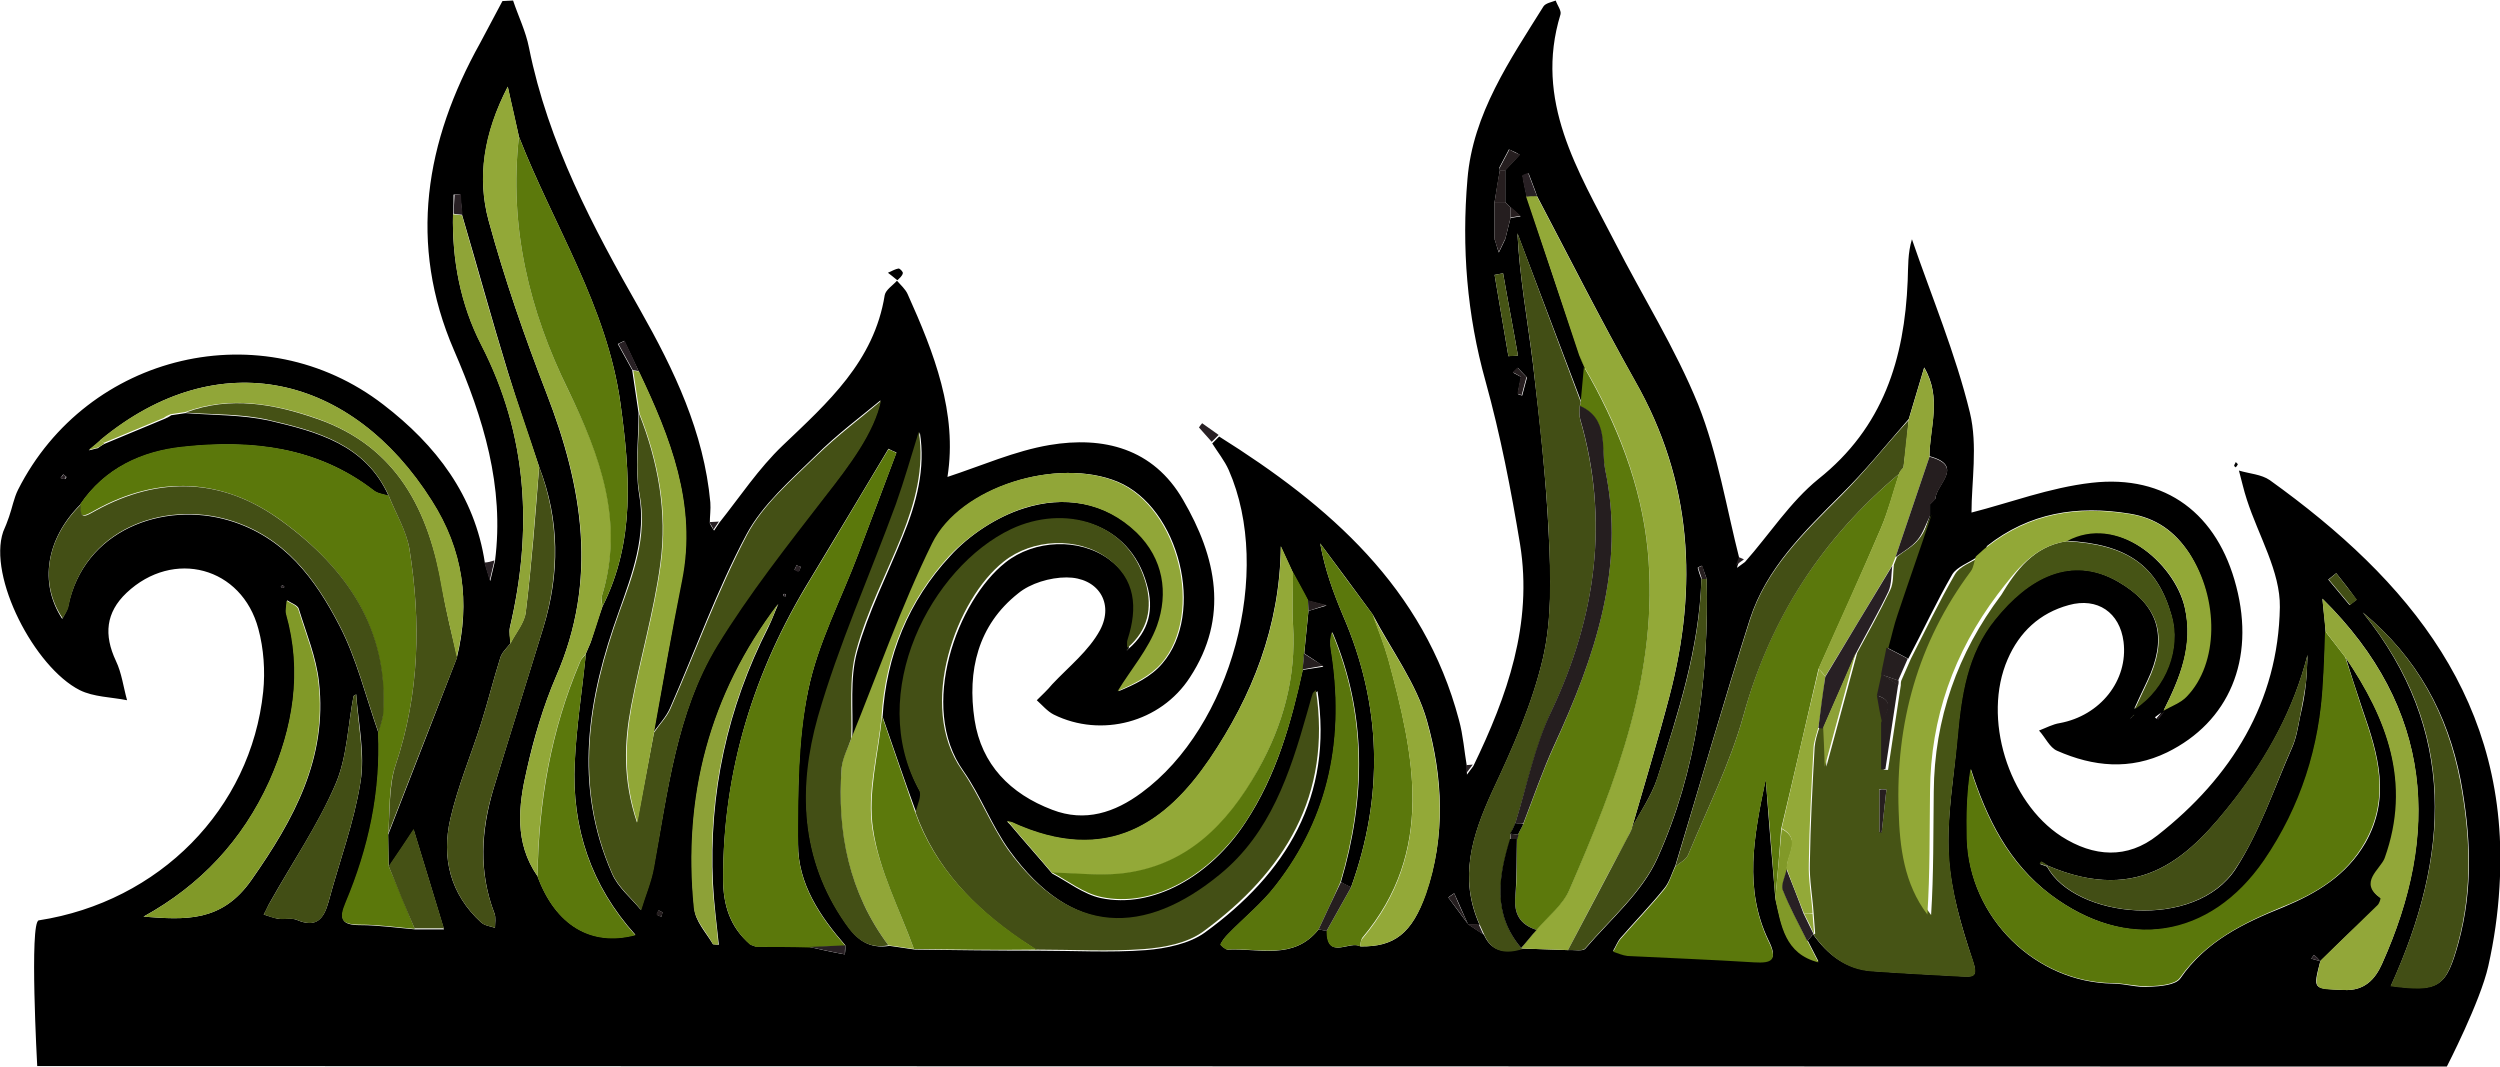 <?xml version="1.0" encoding="utf-8"?>
<!-- Generator: Adobe Illustrator 27.9.0, SVG Export Plug-In . SVG Version: 6.00 Build 0)  -->
<svg version="1.1" id="Layer_1" xmlns="http://www.w3.org/2000/svg" xmlns:xlink="http://www.w3.org/1999/xlink" x="0px" y="0px"
	 viewBox="0 0 470.2 200.6" style="enable-background:new 0 0 470.2 200.6;" xml:space="preserve">
<style type="text/css">
	.st0{fill:#282024;}
	.st1{fill:#465415;}
	.st2{fill:#434F15;}
	.st3{fill:#5A770B;}
	.st4{fill:#5B780C;}
	.st5{fill:#5B780B;}
	.st6{fill:#445015;}
	.st7{fill:#93A938;}
	.st8{fill:#5C790C;}
	.st9{fill:#424E15;}
	.st10{fill:#92A837;}
	.st11{fill:#91A638;}
	.st12{fill:#92A838;}
	.st13{fill:#59750C;}
	.st14{fill:#455115;}
	.st15{fill:#819928;}
	.st16{fill:#444F16;}
	.st17{fill:#92A739;}
	.st18{fill:#91A737;}
	.st19{fill:#8FA437;}
	.st20{fill:#8DA137;}
	.st21{fill:#251E1F;}
	.st22{fill:#261E1F;}
</style>
<path d="M7,200.5L7,200.5c0,0-1.5-27.2,0.3-27.4c22.6-3.5,39.9-20.9,42.2-43c0.4-3.9,0.1-8.1-0.9-11.8c-3.1-11.7-16-15.1-24.8-6.8
	c-3.9,3.7-4.3,7.9-2,12.8c1.1,2.3,1.4,4.9,2.1,7.4c-3-0.6-6.3-0.6-8.9-1.9C6.5,125.5-2.3,108.5,0.6,100c0.4-0.9,0.8-1.9,1.1-2.8
	c0.6-1.7,0.9-3.5,1.7-5.1c13-25.7,46-33.5,68.7-16c9.9,7.6,17.2,17.1,19.1,29.8c0.3,1.1,0.7,2.2,1,3.4c0.3-1.3,0.6-2.6,0.9-3.8
	c1.8-14-2.2-26.9-7.7-39.6C76.7,45.8,80,26.6,90.3,8.1c1.4-2.6,2.8-5.3,4.2-7.9c0.7,0,1.3-0.1,2-0.1c1,3,2.4,5.8,3,8.9
	c3.6,17.9,12,33.7,20.9,49.3c6.4,11.3,12,23,13.2,36.2c0.1,1.3-0.1,2.6-0.1,3.9c0.2,0.5,0.5,0.9,0.8,1.4c0.3-0.5,0.7-1,1-1.5
	c3.9-4.9,7.4-10.2,11.9-14.5c8.5-8.1,17.2-15.8,19.2-28.3c0.2-1,1.5-1.8,2.3-2.7c0.7,0.8,1.6,1.6,2,2.5c5,11.1,9.4,22.4,7.5,34.4
	c6.4-2.1,12.7-4.9,19.2-6c10.1-1.7,19.5,0.6,25.1,10.3c6.3,10.8,8.7,22.1,1.3,33.4c-5.5,8.5-16.7,11.4-25.6,7
	c-1.2-0.6-2.2-1.8-3.2-2.7c1-1,2-1.9,2.9-3c3.1-3.3,6.9-6.3,9-10.2c2.7-5.1-0.4-9.9-6.3-9.9c-3.1,0-6.8,1.1-9.1,3
	c-7.6,6-9.6,14.6-8.2,23.8c1.3,8.4,6.7,13.9,14.6,16.9c6.2,2.4,11.8,0.5,16.8-3.2c16.9-12.4,24.8-41.6,16.4-60.7
	c-0.8-1.8-2.1-3.4-3.1-5l1.3-1.3c20.7,13,38.5,28.4,45.1,53.3c0.8,2.9,1,5.9,1.5,8.8c0,0.5,0,1,0,1.5c0.4-0.5,0.8-1.1,1.2-1.6
	c6.4-13.2,11.2-26.8,8.8-41.7c-1.7-10.3-3.7-20.6-6.5-30.7c-3.5-12.5-4.5-25.2-3.4-38c1-12.3,8-22.4,14.3-32.5
	c0.4-0.6,1.5-0.8,2.3-1.1c0.3,0.9,1.1,1.9,0.9,2.6c-5,16.3,3.3,29.4,10.2,42.8c5.2,10.2,11.4,20,15.7,30.6
	c3.7,9.3,5.3,19.4,7.8,29.2c-0.2,0.5-0.4,1-0.5,1.5c0.5-0.4,1-0.7,1.5-1.1c4.6-5.2,8.5-11.3,13.8-15.6c12.2-9.7,16.2-22.6,16.8-37.3
	c0.1-2.6,0-5.2,0.8-7.8c3.7,10.8,8.2,21.5,10.9,32.6c1.5,6.2,0.3,13.1,0.3,18.8c7.1-1.8,14.7-4.7,22.6-5.6
	c14-1.6,23.7,5.9,27.2,19.5c3.6,13.8-1.4,25.5-13,31.2c-7,3.4-13.9,2.7-20.7-0.3c-1.4-0.6-2.2-2.5-3.4-3.8c1.3-0.5,2.6-1.2,3.9-1.4
	c7.6-1.4,12.9-8,12-15.3c-0.7-5.5-4.9-8.4-10.3-6.9c-5.5,1.5-9.3,5.1-11.5,10.2c-4.8,11,0.1,26.8,10.1,33.3
	c6.1,3.9,12.4,4.3,18.1-0.2c13.9-10.9,22.7-25.1,23-42.9c0.1-6.7-4-13.4-6.2-20.2c-0.6-1.8-1-3.7-1.5-5.5c2,0.6,4.2,0.7,5.8,1.8
	c26.2,18.8,45.4,41.7,43.2,76.6c-0.3,5-1,9.9-2.1,14.8c-1.5,6.7-7.8,18.9-7.8,18.9 M401,134.8l-0.4,0.4
	C400.7,135.1,400.9,135,401,134.8c0.2-0.1,0.3-0.3,0.4-0.4C401.3,134.5,401.1,134.7,401,134.8L401,134.8z M373,103.7L373,103.7
	c-0.4,0.4-0.7,0.6-1,0.9l-0.2,0.2c-1.6,1.1-3.7,1.8-4.6,3.2c-3,5.2-5.5,10.6-8.3,15.9c-1.3-0.7-2.6-1.4-4-2.1c0.6-2,1-4.1,1.7-6.1
	c2.1-6.3,4.3-12.5,6.4-18.8c0-0.7,0-1.4,0-2.1c0.3-0.3,0.7-0.7,1-1c0.1-2.7,5.6-6.2-1.1-8c0-5.4,2.4-10.9-1-16.7
	c-1.1,3.7-2,6.7-2.9,9.7c-4.2,4.8-8.2,9.8-12.8,14.3c-6.9,6.9-14,13.8-17.1,23.4c-4.9,15.4-9.3,30.8-14,46.3
	c-0.7,1.5-1.1,3.1-2.1,4.3c-2.6,3.2-5.5,6.2-8.2,9.3c-0.6,0.7-0.9,1.6-1.4,2.4c0.9,0.3,1.8,0.7,2.7,0.8c7.9,0.4,15.9,0.7,23.8,1.2
	c3.4,0.2,4.5-0.4,2.7-4c-4.6-9.6-2.8-19.4-0.5-30.3c0.6,8.3,1.2,15.3,1.8,22.4c1.2,5,1.8,10.3,8.1,11.9c-0.7-1.3-1.3-2.6-2-3.9
	l1-1.2c2.7,3.8,6.1,6.5,11,6.9c5.6,0.4,11.2,0.7,16.9,1c2.2,0.1,3.2,0.2,2.1-3c-2.1-6.4-4.1-13-4.5-19.6c-0.4-7.4,1-14.8,1.6-22.2
	c0.7-8,1.8-15.9,7.1-22.4c6.2-7.7,14.3-12.2,23.2-7c7.1,4.1,9.2,9.6,6.1,17.2c-0.8,1.9-1.7,3.6-3.1,6.7c6.1-4,8.7-11.5,7-17.5
	c-2.6-9.4-8.3-13.5-19.8-14.1c9.4-5.3,20.3,4.1,22.3,12.5c1.7,7.2-0.9,13.3-4,19.5c-0.5,0.4-1.1,0.8-1.6,1.2l0.3,0.3
	c0.4-0.5,0.8-1.1,1.2-1.6c1.5-0.9,3.3-1.5,4.4-2.7c5.9-6.2,6-18.3,0.5-26.9c-2.7-4.1-6.2-6.6-11.2-7.4c-9.8-1.6-18.8-0.2-26.8,6.1
	C373.6,103.2,373.3,103.5,373,103.7L373,103.7z M17.9,83.7c-0.4,0.3-0.8,0.7-1.2,1c0.6-0.1,1.1-0.3,1.7-0.4c0.4-0.3,0.8-0.6,1.2-0.8
	c3.8-1.6,7.5-3.1,11.3-4.7c0.5-0.2,0.9-0.4,1.3-0.7c0.9-0.1,1.8-0.3,2.7-0.4c5.2,0.4,10.6,0.3,15.7,1.4c9,2.1,18.2,4.5,22.5,14.2
	c-0.9-0.3-2-0.4-2.8-1c-10.7-8.3-23.1-9.6-35.9-8.2c-7.7,0.8-14.7,4-19.3,10.8c-6.4,6.4-7.8,14.8-3.4,21.5c0.4-0.8,0.9-1.5,1.1-2.3
	c2.9-14.4,17.9-19.9,30.3-16.2c10.4,3.1,16.2,11,20.7,19.7c3.3,6.3,5,13.5,7.4,20.3c0.5,11.1-1.8,21.7-6.1,31.9
	c-1.3,3-0.9,4.2,2.6,4.2c3.4,0,6.9,0.5,10.4,0.8h5.4c-1.9-6.3-3.8-12.5-5.7-18.7c-1.3,2-3,4.5-4.7,7c0-2-0.1-4.1-0.1-6.1
	c4.3-11.1,8.6-22.1,12.9-33.2c2.6-10.5,1.2-20.3-4.7-29.6C66.2,70.4,41.1,64.4,19,82.7C18.6,83,18.3,83.4,17.9,83.7L17.9,83.7z
	 M286.1,70.9c-0.2,1.1-0.5,2.1-0.6,3.2c0,0.1,0.5,0.2,0.8,0.3c0.3-1.2,0.6-2.3,0.9-3.4c-0.6-0.6-1.1-1.2-1.7-1.8
	c-0.3,0.3-0.6,0.6-0.9,0.9L286.1,70.9L286.1,70.9z M282.1,32c-0.3,2-0.7,4-1,6c0,2.3,0,4.7,0,7c0.3,0.8,0.5,1.7,0.8,2.5
	c0.4-0.8,0.8-1.7,1.2-2.5c0.3-1.3,0.7-2.7,1-4c0.6-0.1,1.3-0.2,1.9-0.3c-0.6-0.5-1.3-1.1-1.9-1.7c-0.3-0.3-0.7-0.7-1-1v-6
	c0.9-1,1.8-1.9,2.7-2.9c-0.6-0.4-1.3-0.7-2-1c-0.6,1.1-1.2,2.3-1.8,3.4C282,31.6,282.1,31.8,282.1,32L282.1,32z M276.1,173.8l3,2
	c1.5,3.4,4.2,3.4,7.2,2.6c2.9,0.1,5.7,0.2,8.6,0.3c1.1-0.1,2.8,0.3,3.3-0.3c4.7-5.5,10.6-10.5,13.5-16.9c7.5-16.6,9.7-34.5,9.3-52.6
	c-0.3-0.8-0.6-1.7-0.9-2.5c-0.3,0.1-0.8,0.3-0.8,0.4c0.2,0.7,0.4,1.4,0.7,2.1c-0.4,13-4.4,25.3-8.3,37.5c-1.1,3.3-3.2,6.3-4.8,9.4
	c2.4-8.3,4.9-16.5,7.1-24.9c5.4-20.6,4.3-40.4-6.5-59.3c-6.4-11.4-12.3-23.1-18.4-34.7c-0.5-1.5-1.1-2.9-1.6-4.3
	c-0.4,0.2-1.1,0.4-1.1,0.5c0.2,1.3,0.5,2.6,0.8,4c3.3,10,6.6,19.9,10,29.9c0.3,0.7,0.6,1.4,0.9,2.1l0,0c-0.2,2.2-0.4,4.4-0.6,6.7
	l-12.1-31.9c0.4,8.2,1.9,16.3,2.9,24.4c1.3,10.8,2.5,21.7,3,32.5c0.4,7.7,0.6,15.6-1.1,23c-2,8.6-5.7,16.9-9.5,25
	c-3.8,8.3-6.4,16.3-2.4,25.2C277.4,173.8,276.7,173.8,276.1,173.8c-0.9-1.9-1.7-3.9-2.6-5.8c-0.4,0.3-0.8,0.5-1.1,0.8L276.1,173.8
	L276.1,173.8z M134.1,177.6c0.4,0,0.7,0.1,1.1,0.1c-0.4-3.8-0.9-7.6-1.1-11.5c-0.8-17,2.7-33.1,10.4-48.2c0.7-1.4,1.2-2.9,1.9-4.4
	c-12.9,17-17.9,36.2-15.8,57.2C130.7,173.2,132.8,175.4,134.1,177.6z M85.2,40.2c-0.2,8.6,1.4,17,5.3,24.6
	c8.8,17.1,9.7,34.9,5.4,53.2c-0.2,0.9,0.1,2,0.1,3c-0.7,0.9-1.6,1.7-1.9,2.7c-1.3,4.1-2.3,8.2-3.6,12.3c-1.9,6-4.4,11.9-5.8,18
	c-1.7,7.4,0,14.2,5.8,19.5c0.7,0.6,1.7,0.7,2.6,1c0-0.9,0.2-1.9-0.1-2.7c-3-7.8-2.5-15.6-0.2-23.4c3.1-10.2,6.3-20.3,9.4-30.4
	c3.1-10.1,3.1-20.2-0.8-30.2c-2-6-4.1-11.9-5.9-17.9c-3-9.8-5.7-19.7-8.6-29.5c-0.1-1.3-0.2-2.6-0.4-3.9c-0.4,0-0.8,0.1-1.2,0.1
	C85.3,37.8,85.3,39,85.2,40.2L85.2,40.2z M245.3,122.9c0.3-2.7,0.5-5.3,0.8-8c1.1-0.3,2.3-0.7,3.4-1c-1.2-0.3-2.3-0.6-3.5-0.9
	c-0.9-1.7-1.9-3.5-2.8-5.2c-0.8-1.7-1.5-3.3-2.3-5c-0.2,15.1-5.4,28.1-13.4,40c-7.9,11.6-19,20.3-37.2,11.9
	c-0.3-0.1-0.6-0.1-0.9-0.2c0.2,0.2,0.4,0.4,0.6,0.6c2.6,3.1,5.3,6.1,7.9,9.2c3,1.6,5.9,3.9,9.1,4.6c9.8,2.1,20.7-4.1,27.3-14.3
	c5.8-8.8,8.5-18.6,10.7-28.6c1.3-0.2,2.6-0.4,3.9-0.6C247.7,124.4,246.5,123.7,245.3,122.9L245.3,122.9z M110.2,122.9
	c0.3-0.7,0.6-1.4,0.9-2.1c0.7-2.2,1.4-4.5,2.2-6.7c6.2-12.3,5.2-25.1,3.4-38.2c-2.5-18.2-12.6-33.5-19.1-50.2
	c-0.6-2.8-1.3-5.6-2.1-9.4c-4.5,8.8-5.8,17.1-3.6,25.2c3,11,6.8,21.9,10.9,32.5c6.8,17.6,9.7,35.1,1.8,53.2
	c-2.4,5.6-4.2,11.6-5.5,17.5c-1.6,6.8-2.4,13.8,2,20.1c3.4,9.2,10.1,13.2,18.4,11c-8.3-9.2-12-20.1-11.4-32.4
	C108.4,136.7,109.5,129.8,110.2,122.9L110.2,122.9L110.2,122.9z M120.1,69.8c-0.9-1.9-1.8-3.8-2.7-5.7c-0.4,0.2-0.8,0.4-1.2,0.6
	l2.7,4.9c0.4,2.7,0.8,5.4,1.2,8.1c0,5.1-0.7,10.3,0.1,15.2c1.4,8-1.3,15-3.8,22.1c-5.9,16.3-8.6,32.7-1.3,49.3
	c1.1,2.6,3.6,4.6,5.4,6.8c0.8-2.6,1.9-5.2,2.4-7.9c2.7-14.3,4.3-29.1,11.9-41.8c6-9.9,13.2-19,20.3-28.1c4.7-6,9.2-12,10.5-18
	c-3.5,2.9-8.2,6.4-12.2,10.4c-4.7,4.6-10,9.2-13,14.8c-5.6,10.5-9.6,21.8-14.4,32.7c-0.7,1.6-2,3-3.1,4.5c1.8-9.6,3.4-19.2,5.3-28.8
	C131,94.8,126,82.2,120.1,69.8L120.1,69.8z M436.4,180.8c-1.4,5.4-1.4,5.1,4.4,5.4c3.9,0.2,5.9-2,7.2-4.9
	c10.9-24.3,9.9-47.9-11.2-68.7c0.2,2.3,0.5,4.3,0.6,6.2c-0.1,3.2-0.2,6.3-0.4,9.5c-0.6,12.2-4.2,23.6-11.1,33.6
	c-10.1,14.8-25.9,17.1-40.2,6.4c-7.9-6-12-14.3-15-23.6c-0.7,4.4-0.8,8.7-0.7,13.1c0.4,14.8,12.8,27,27.4,27.2
	c2.3,0,4.6,0.8,6.9,0.6c2-0.1,4.9-0.3,5.8-1.6c4.8-7,11.9-10.4,19.4-13.4c6.2-2.6,11.8-5.9,15.4-12.1c4.8-8.5,2.4-16.6-0.5-24.9
	c-1.1-3.3-2.2-6.6-3.2-9.9c7.8,11.5,12.5,23.6,7.5,37.8c-0.8,2.2-5,4.6-0.8,7.5c0.1,0.1-0.2,1-0.5,1.3
	C443.7,173.7,440,177.2,436.4,180.8c-0.4-0.5-0.8-0.9-1.2-1.2l-0.5,0.7C435.3,180.5,435.9,180.6,436.4,180.8L436.4,180.8z
	 M385.1,162.8c-0.4-0.2-0.8-0.5-1.1-0.7c0,0-0.2,0.2-0.3,0.4c0.4,0.2,0.9,0.3,1.3,0.5c5.2,9.7,27.9,12.1,35.5,0.4
	c4.5-7,7.2-15.1,10.6-22.8c0.8-1.8,1.1-3.8,1.5-5.8c0.5-2.1,0.9-4.2,1.1-6.3c0.2-1.8,0.2-3.5,0.3-5.3c-2.6,10.2-7.5,19.1-13.7,27.1
	C412.1,160.8,402.8,170.4,385.1,162.8L385.1,162.8z M248,174.8l1.6,0.3c0,5.6,4.3,1.7,6.3,2.9c6.3,0.1,9.7-2.4,12.3-10
	c3.7-10.7,3.2-21.8,0.2-32.4c-2-7.1-6.7-13.3-10.2-20c-3.3-4.5-6.6-9-9.9-13.4c0.9,5,2.5,9.3,4.3,13.6c7.3,16.8,7.7,33.9,1.5,51.1
	c-0.6-0.3-1.3-0.6-1.9-1c4.7-15.9,4.9-31.6-1.6-47c-0.4,1.2-0.4,2.3-0.2,3.4c2.6,16.2-0.2,31.1-10.4,44.2c-2.6,3.4-6,6.1-9,9.2
	c-0.6,0.6-1.1,1.2-1.4,1.9c-0.1,0.1,0.9,1,1.3,1C236.7,178.3,243.3,180.7,248,174.8L248,174.8z M166,134.8
	c0.7-11.5,4.9-21.8,12.7-30.2c3.6-4,8.8-7.4,13.9-9c7.5-2.4,15.3-1.3,21.4,4.6c5.1,4.9,6.1,11.3,3.8,17.5c-1.6,4.4-4.9,8.2-7.4,12.3
	c2.9-1.2,6.1-2.7,8.2-5.2c8.2-9.5,3.2-29.4-8.4-34.2c-11.2-4.6-29.4,0.8-34.7,11.6c-5.8,11.9-10.2,24.5-15.2,36.7
	c0.2-5.5-0.5-11.2,0.9-16.3c2.1-7.5,5.7-14.5,8.6-21.7c2.6-6.3,4.3-12.8,3.2-19.6c-1.4,4.6-2.6,9.2-4.3,13.6
	c-4.9,13.4-10.9,26.4-14.7,40.1c-3.8,13.2-3.4,26.6,5.1,38.7c2.1,3.1,4.4,4.8,8.2,4.2c1.6,0.2,3.2,0.5,4.8,0.7
	c7.7,0.1,15.4,0.2,23,0.2c6.8,0,13.7,0.4,20.4-0.1c3.8-0.3,8.2-1.2,11.1-3.3c15.3-11.1,24.2-25.6,21.2-45.4
	c-0.2,0.2-0.6,0.4-0.6,0.6c-0.4,1.3-0.7,2.6-1.1,3.8c-3.2,11.3-6.9,22.5-16.3,30.2c-14.3,11.7-28.1,11.7-39.9-4.6
	c-3.4-4.7-5.4-10.3-8.7-15c-8.6-12.1-1.1-32.1,7.9-39.2c5.4-4.3,13.9-4.7,19.5-0.6c5.3,3.9,5.7,9.3,3.8,15.2c-0.1,0.5-0.1,1-0.1,1.5
	c-0.1,0.2-0.3,0.3-0.4,0.5c0.1-0.1,0.3-0.3,0.4-0.4c3.8-3.3,4.8-7.4,3.4-12.1c-3.3-11.9-15.6-14.8-25.3-10.2
	c-15,7-27.5,30.8-17.3,49.2c0.5,0.9-0.4,2.7-0.7,4.1C170.1,146.8,168.1,140.8,166,134.8L166,134.8z M142.1,178
	c3.4,0.1,6.8,0.1,10.1,0.1c2.2,0.5,4.4,1,6.7,1.4c0.1-0.6,0.1-1.2,0.1-1.7c-4.8-5.5-8.9-11.6-8.9-19c-0.1-9.7-0.1-19.6,1.9-29
	c1.8-8.8,6.2-17.1,9.4-25.6c2.4-6.3,4.8-12.7,7.2-19.1c-0.5-0.2-1-0.4-1.5-0.7c-4.9,8.2-9.8,16.4-14.7,24.5
	c-10.6,17.3-16.4,36-16.4,56.4c0,4.9,1.3,9.1,5.1,12.3C141.4,177.8,141.8,177.9,142.1,178L142.1,178z M27,172.4
	c7.8,0.6,14.7,1.1,20.3-6.9c8-11.4,14.3-22.9,12.7-37.2c-0.5-4.7-2.4-9.2-3.8-13.8c-0.2-0.7-1.5-1.1-2.2-1.6c0,0.8-0.3,1.7-0.1,2.5
	c3.1,10.9,1.3,21.4-3.2,31.5C45.6,158.1,37.7,166.5,27,172.4L27,172.4z M444.4,115.2c17.9,22.3,16.3,45.9,5.3,70.2
	c9.1,1.2,10.4,0.2,12.7-8.1c2.8-10.2,2.3-20.4,0.4-30.6C460.4,134.4,454.7,123.7,444.4,115.2L444.4,115.2z M67,130.6l-0.5,0.3
	c-1.1,5.6-1.2,11.5-3.4,16.6c-3.3,7.7-8.1,14.7-12.2,22c-0.5,0.8-0.8,1.7-1.3,2.5c0.9,0.3,1.8,0.6,2.7,0.8c1.2,0.1,2.5-0.2,3.5,0.2
	c3.7,1.6,5.1-0.2,6-3.4c2-7.5,4.8-14.9,6-22.5C68.7,141.8,67.4,136.1,67,130.6L67,130.6z M283.7,67c0.6-0.1,1.2-0.1,1.8-0.1
	c-0.9-5.2-1.9-10.3-2.8-15.5c-0.5,0.1-1,0.2-1.6,0.3C282,56.8,282.8,61.9,283.7,67L283.7,67z M439.4,107.8l-1.5,1.2
	c1.3,1.6,2.7,3.2,4,4.8l1.3-1C442,111.1,440.7,109.4,439.4,107.8L439.4,107.8z M124.7,171.6c-0.3-0.1-0.6-0.2-0.8-0.4
	c-0.1,0.3-0.4,0.6-0.3,0.8c0.1,0.2,0.5,0.3,0.8,0.4C124.4,172.1,124.5,171.8,124.7,171.6L124.7,171.6z M149.8,106.3
	c-0.1,0.3-0.2,0.6-0.4,0.8c0.3,0.1,0.6,0.4,0.8,0.3s0.3-0.5,0.4-0.8C150.3,106.6,150.1,106.4,149.8,106.3L149.8,106.3z M11.9,89.2
	l-0.5,0.7c0.3,0.1,0.5,0.2,0.8,0.2c0.1,0,0.3-0.3,0.3-0.4C12.3,89.5,12.1,89.4,11.9,89.2z M147.7,112.2c0.1-0.1,0.1-0.3,0.1-0.4
	s-0.2-0.1-0.4-0.1c-0.1,0.1-0.1,0.3-0.1,0.4C147.4,112.1,147.6,112.1,147.7,112.2z M53.1,110.6c0.1-0.1,0.3-0.1,0.4-0.2
	c-0.1-0.1-0.2-0.2-0.3-0.3c-0.1,0-0.3,0.1-0.4,0.2C52.9,110.4,53,110.5,53.1,110.6z"/>
<path class="st0" d="M450,192.6c2.1-0.6,4.2-1.1,6.3-1.6C454.2,191.5,452.1,192,450,192.6z"/>
<path class="st0" d="M93,105.4c-0.3,1.3-0.6,2.6-0.9,3.8c-0.3-1.1-0.7-2.2-1-3.4C91.7,105.8,92.4,105.6,93,105.4z"/>
<path class="st0" d="M229.2,81.8c-0.4,0.4-0.9,0.9-1.3,1.3c-0.8-0.9-1.6-1.8-2.4-2.7c0.2-0.3,0.4-0.6,0.6-0.8
	C227.2,80.4,228.2,81.1,229.2,81.8L229.2,81.8z"/>
<path d="M167,51.3c0.9-0.4,1.4-0.7,2-0.8c0.3,0,0.9,0.7,0.8,0.9c-0.1,0.5-0.6,0.9-1,1.3C168.7,52.7,168.2,52.2,167,51.3L167,51.3z"
	/>
<path class="st0" d="M1.8,97.1C1.4,98,1,99,0.7,99.9C1,99,1.4,98,1.8,97.1z"/>
<path class="st0" d="M135.2,98.1c-0.3,0.5-0.7,1-1,1.5c-0.2-0.5-0.5-0.9-0.8-1.4C134,98.2,134.6,98.1,135.2,98.1L135.2,98.1z"/>
<path class="st0" d="M277,143.8c-0.4,0.5-0.8,1.1-1.2,1.6c0-0.5,0-1,0-1.5C276.3,143.9,276.7,143.8,277,143.8L277,143.8z"/>
<path class="st0" d="M328,105.2c-0.5,0.4-1,0.7-1.5,1.1c0.2-0.5,0.4-1,0.5-1.5C327.4,104.9,327.7,105.1,328,105.2z"/>
<path class="st0" d="M96.4,0c-0.7,0-1.3,0.1-2,0.1C95,0.1,95.7,0,96.4,0z"/>
<path d="M420.9,87.3c-0.1,0.2-0.2,0.4-0.4,0.6c-0.1-0.1-0.3-0.2-0.3-0.3c0-0.2,0.2-0.4,0.3-0.7C420.6,87,420.7,87.1,420.9,87.3z"/>
<path class="st1" d="M388.7,101.8c11.4,0.6,17.1,4.6,19.8,14.1c1.7,6-0.9,13.5-7,17.5c1.4-3,2.3-4.8,3.1-6.7c3.1-7.6,1-13-6.1-17.2
	c-9-5.2-17-0.7-23.2,7c-5.3,6.5-6.4,14.4-7.1,22.4c-0.7,7.4-2.1,14.9-1.6,22.2c0.4,6.6,2.3,13.3,4.5,19.6c1,3.1,0.1,3.1-2.1,3
	c-5.6-0.3-11.2-0.6-16.9-1c-4.9-0.3-8.3-3.1-11-6.9l0.3-0.2c-0.1-1.3-0.2-2.6-0.3-3.9c-0.2-3.1-0.8-6.2-0.7-9.3
	c0.1-7.3,0.5-14.6,0.9-21.9c0.1-1.2,0.5-2.5,0.9-3.7h0.5h0.5c0.1,2,0.2,4,0.3,7.4c2.2-8.1,4-14.7,5.8-21.4c2.1-3.9,4.3-7.8,6.2-11.8
	c0.7-1.4,0.5-3.2,0.7-4.8c0.2-0.5,0.4-1,0.6-1.5c1.4-1.1,3-1.9,4.1-3.3c1.1-1.3,1.6-3.1,2.4-4.6c-2.1,6.3-4.3,12.5-6.4,18.8
	c-0.7,2-1.1,4-1.7,6.1c-0.3,1.7-0.7,3.3-1,5c-0.3,1.4-0.6,2.7-0.9,4.1c0.3,1.7,0.6,3.4,1,5.2v8.8c0.2,0,0.5,0,0.8,0
	c0.8-5.3,1.6-10.6,2.4-15.9c0-0.3,0-0.6,0.1-0.9c0.6-1.4,1.2-2.7,1.8-4.1c2.7-5.3,5.3-10.7,8.3-15.9c0.9-1.5,3-2.2,4.6-3.2
	c-0.3,0.9-0.4,1.9-0.9,2.7c-10,13.4-14.2,28.7-13.6,45.2c0.2,6.7,1,13.6,5.4,19.4c0.5-7.8,0.4-15.5,0.5-23.2
	c0.1-13.7,4.5-26.1,12.7-37C379.1,107.4,382.5,102.7,388.7,101.8L388.7,101.8z M354.8,148.5c-0.4,0-0.8-0.1-1.3-0.1v8.1h0.4
	C354.2,153.9,354.5,151.2,354.8,148.5z"/>
<path class="st2" d="M172.2,152.8c0.3-1.4,1.2-3.1,0.7-4.1c-10.2-18.4,2.3-42.1,17.3-49.2c9.8-4.6,22-1.6,25.3,10.2
	c1.3,4.7,0.4,8.8-3.4,12.1l-0.1-0.1c0-0.5-0.1-1,0.1-1.5c1.9-5.9,1.5-11.3-3.8-15.2c-5.6-4.1-14.1-3.7-19.5,0.6
	c-8.9,7-16.4,27.1-7.9,39.2c3.3,4.7,5.4,10.3,8.7,15c11.8,16.3,25.7,16.3,39.9,4.6c9.4-7.7,13.1-18.9,16.3-30.2
	c0.4-1.3,0.7-2.6,1.1-3.8c0.1-0.2,0.4-0.4,0.6-0.6c3,19.8-5.9,34.2-21.2,45.4c-3,2.2-7.3,3-11.1,3.3c-6.8,0.5-13.6,0.1-20.4,0.1
	c-0.9-0.6-1.9-1.3-2.9-1.9C183.2,170.7,175.9,163.2,172.2,152.8L172.2,152.8z"/>
<path class="st3" d="M441.1,123.6c1.1,3.3,2.1,6.6,3.2,9.9c2.9,8.3,5.3,16.4,0.5,24.9c-3.5,6.2-9.1,9.6-15.4,12.1
	c-7.5,3.1-14.5,6.5-19.4,13.4c-0.9,1.3-3.8,1.5-5.8,1.6c-2.3,0.1-4.6-0.6-6.9-0.6c-14.6-0.2-27-12.5-27.4-27.2
	c-0.1-4.4,0-8.7,0.7-13.1c3,9.4,7.1,17.7,15,23.6c14.2,10.7,30,8.4,40.2-6.4c6.9-10.1,10.5-21.4,11.1-33.6c0.2-3.1,0.3-6.3,0.4-9.5
	C438.6,120.4,439.9,122,441.1,123.6L441.1,123.6z"/>
<path class="st4" d="M333.9,169.1c-0.5-7.1-1.1-14.2-1.8-22.4c-2.3,10.8-4.1,20.6,0.5,30.3c1.8,3.6,0.7,4.2-2.7,4
	c-7.9-0.5-15.9-0.8-23.8-1.2c-0.9-0.1-1.8-0.5-2.7-0.8c0.5-0.8,0.8-1.7,1.4-2.4c2.7-3.1,5.6-6.1,8.2-9.3c1-1.2,1.4-2.9,2.1-4.3
	c0.8-0.7,2-1.3,2.4-2.2c3.6-8.7,7.9-17.2,10.4-26.2c5-18.4,14.8-33.3,29.3-45.5c-1.1,3.4-2,6.9-3.4,10.2
	c-3.8,8.9-7.8,17.7-11.8,26.6c-2.3,10-4.6,20-7,30C334.7,160.3,334.3,164.7,333.9,169.1L333.9,169.1z"/>
<path class="st5" d="M73,156.8c0,2,0.1,4.1,0.1,6.1c1.7,3.9,3.3,7.8,4.9,11.8c-3.4-0.3-6.9-0.8-10.4-0.8s-3.9-1.1-2.6-4.2
	c4.3-10.2,6.6-20.8,6.1-31.9c0.3-1.2,0.8-2.4,0.9-3.7c1-15.9-7-27.4-19.1-36.2c-11-8-23.1-8.6-35.1-1.9c-1.8,1-3,1.8-2.7-1.2
	c4.6-6.8,11.6-10,19.3-10.8c12.8-1.4,25.2,0,35.9,8.2c0.7,0.6,1.8,0.7,2.8,1c1.3,3.3,3.3,6.5,3.9,10c2.2,13.7,1.9,27.3-2.6,40.7
	C73,148,73.4,152.5,73,156.8L73,156.8z"/>
<path class="st6" d="M123,137.8c1-1.5,2.4-2.9,3.1-4.5c4.8-10.9,8.9-22.2,14.4-32.7c3-5.7,8.3-10.2,13-14.8c4.1-4,8.8-7.5,12.2-10.4
	c-1.3,6-5.8,12-10.5,18c-7.1,9.2-14.3,18.3-20.3,28.1c-7.7,12.7-9.3,27.5-11.9,41.8c-0.5,2.7-1.6,5.2-2.4,7.9
	c-1.8-2.3-4.2-4.2-5.4-6.8c-7.3-16.6-4.6-32.9,1.3-49.3c2.6-7.1,5.3-14.1,3.8-22.1c-0.9-4.9-0.1-10.1-0.1-15.2
	c3.6,9.1,5.3,18.6,4,28.2c-1.2,9-3.8,17.8-5.5,26.8c-1.3,6.9-1.6,13.8,1.1,21.9C121.1,148,122,142.9,123,137.8L123,137.8z"/>
<path class="st7" d="M294.9,178.7c-2.9-0.1-5.7-0.2-8.6-0.3l-0.2-0.1c1-1.2,1.9-2.3,2.9-3.5c2.1-2.5,5-4.7,6.2-7.6
	c8.8-20.4,16.9-41.1,14.7-63.8c-1.2-12.2-5.7-23.8-12-34.5l0,0c-0.3-0.7-0.6-1.4-0.9-2.1c-3.3-10-6.6-19.9-10-29.9
	c0.6,0,1.3,0,2-0.1c6.1,11.6,12,23.3,18.5,34.8c10.7,18.9,11.9,38.7,6.5,59.3c-2.2,8.3-4.7,16.6-7.1,24.9h0.1c-0.4,0.7-0.7,1.3-1,2
	C302.2,164.7,298.6,171.7,294.9,178.7L294.9,178.7z"/>
<path class="st5" d="M141.1,177.7c-3.7-3.3-5.1-7.4-5.1-12.3c-0.1-20.4,5.8-39.1,16.4-56.4c5-8.2,9.8-16.4,14.7-24.5
	c0.5,0.2,1,0.4,1.5,0.7c-2.4,6.4-4.8,12.7-7.2,19.1c-3.2,8.5-7.6,16.8-9.4,25.6c-1.9,9.4-1.9,19.3-1.9,29c0,7.4,4.1,13.5,8.9,19
	c-2.3,0.1-4.6,0.2-6.8,0.3c-3.4-0.1-6.8-0.1-10.1-0.1C141.8,177.9,141.5,177.8,141.1,177.7L141.1,177.7z"/>
<path class="st8" d="M297.9,69c6.2,10.7,10.8,22.2,12,34.5c2.2,22.8-5.9,43.5-14.7,63.8c-1.2,2.9-4.1,5.1-6.2,7.6
	c-3-1-4.3-2.9-4-6.3c0.4-3.6,0.2-7.2,0.3-10.8c0.1-0.3,0.2-0.5,0.2-0.8c0.3-0.7,0.7-1.3,1-2c1.9-4.9,3.6-9.9,5.8-14.7
	c7.5-16.5,13.5-33.4,9.6-51.9c-0.9-4.1,0.7-9.6-4.8-12c0.1-0.2,0.2-0.5,0.2-0.8C297.5,73.4,297.7,71.2,297.9,69L297.9,69z"/>
<path class="st9" d="M297.3,75.6c0,0.3-0.1,0.5-0.2,0.8c0,0.8-0.1,1.7,0.1,2.5c5.5,19,3,37.1-5.4,54.9c-3.1,6.6-4.6,14.1-6.8,21.1
	c-0.3,0.7-0.6,1.3-0.9,2c0,0.3-0.1,0.7,0,1c-2.3,7.1-3.3,14.1,2.1,20.5c0,0,0.1,0.1,0.2,0.1c-3,0.9-5.7,0.8-7.2-2.6
	c-0.3-0.7-0.6-1.3-0.9-2c-4-8.9-1.4-16.9,2.4-25.2c3.8-8.1,7.5-16.4,9.5-25c1.7-7.4,1.4-15.3,1.1-23c-0.5-10.9-1.8-21.7-3-32.5
	c-1-8.1-2.5-16.1-2.9-24.4L297.3,75.6L297.3,75.6z"/>
<path class="st10" d="M388.7,101.8c-6.2,0.9-9.6,5.6-13,10c-8.2,10.9-12.6,23.2-12.7,37c-0.1,7.7,0,15.4-0.5,23.2
	c-4.4-5.8-5.2-12.7-5.4-19.4c-0.6-16.5,3.6-31.8,13.6-45.2c0.5-0.7,0.6-1.8,0.9-2.7l0.2-0.2c0.3-0.3,0.6-0.5,0.9-0.8l0.1-0.1
	c0.3-0.3,0.7-0.6,1-0.8c8-6.3,17-7.7,26.8-6.1c5,0.8,8.5,3.4,11.2,7.4c5.6,8.6,5.5,20.7-0.5,26.9c-1.1,1.2-2.9,1.8-4.4,2.7l0,0
	c3.1-6.1,5.6-12.3,4-19.5C409.1,105.9,398.2,96.6,388.7,101.8z"/>
<path class="st11" d="M171.9,178.5c-1.6-0.2-3.2-0.5-4.8-0.7c-7.4-9.9-9.8-21.3-8.8-33.4c0.1-1.9,1.2-3.7,1.8-5.5
	c5-12.3,9.4-24.9,15.2-36.7c5.3-10.8,23.6-16.2,34.7-11.6c11.6,4.8,16.6,24.7,8.4,34.2c-2.1,2.4-5.3,3.9-8.2,5.2
	c2.5-4.1,5.8-7.9,7.4-12.3c2.2-6.2,1.2-12.6-3.8-17.5c-6.1-5.9-13.9-7-21.4-4.6c-5.1,1.7-10.2,5.1-13.9,9
	c-7.7,8.4-12,18.7-12.7,30.2c-0.7,7.1-2.8,14.4-1.7,21.2C165.4,163.7,169.2,171,171.9,178.5L171.9,178.5z"/>
<path class="st12" d="M113.3,114.1c-0.7,2.2-1.4,4.5-2.2,6.7c-0.3,0.7-0.6,1.4-0.9,2.1l0,0c-0.4,0.5-0.9,1-1.1,1.5
	c-5.5,12.9-7.9,26.5-8,40.4c-4.4-6.3-3.6-13.3-2-20.1c1.4-6,3.1-12,5.5-17.5c7.9-18.1,5.1-35.6-1.8-53.2
	c-4.1-10.6-7.9-21.5-10.9-32.5c-2.2-8.1-1-16.4,3.6-25.2c0.9,3.8,1.5,6.6,2.1,9.4c-1.9,16.9,1.9,32.6,9.3,47.7
	c6,12.3,10.7,24.7,6.3,38.7C113,112.7,113.2,113.4,113.3,114.1L113.3,114.1z"/>
<path class="st7" d="M190.3,154.6c18.2,8.4,29.3-0.3,37.2-11.9c8.1-11.9,13.3-24.9,13.4-40c0.8,1.7,1.5,3.3,2.3,5
	c0,3.3-0.2,6.7,0,10c0.6,9.8-1.9,18.7-6.6,27.2c-5.7,10.3-13.4,18.2-25.9,19.5c-4.2,0.4-8.5-0.1-12.8-0.2c-2.6-3.1-5.3-6.1-7.9-9.2
	C190.1,154.9,190.2,154.7,190.3,154.6z"/>
<path class="st8" d="M113.3,114.1c0-0.7-0.3-1.4-0.1-2c4.3-14-0.4-26.4-6.3-38.7c-7.4-15-11.2-30.8-9.3-47.7
	c6.5,16.7,16.6,31.9,19.1,50.2C118.5,89,119.5,101.8,113.3,114.1L113.3,114.1z"/>
<path class="st4" d="M255.8,178c-2-1.2-6.3,2.7-6.3-2.9c1.5-2.7,3.1-5.5,4.6-8.2c6.2-17.2,5.8-34.2-1.5-51.1
	c-1.8-4.2-3.4-8.6-4.3-13.6c3.3,4.5,6.6,9,9.9,13.4c1,2.8,2.1,5.5,2.9,8.3c4.9,18.1,8.9,36.1-4.9,52.5
	C255.9,176.9,255.9,177.5,255.8,178L255.8,178z"/>
<path class="st2" d="M15.2,94.9c-0.2,3,0.9,2.2,2.7,1.2C30,89.4,42,89.9,53,98c12.1,8.8,20.1,20.2,19.1,36.1
	c-0.1,1.2-0.6,2.5-0.9,3.7c-2.4-6.8-4.1-14-7.4-20.3c-4.5-8.7-10.3-16.6-20.7-19.7c-12.4-3.7-27.4,1.8-30.2,16.2
	c-0.1,0.8-0.7,1.5-1.1,2.3C7.3,109.7,8.7,101.3,15.2,94.9L15.2,94.9z"/>
<path class="st8" d="M171.9,178.5c-2.7-7.5-6.6-14.8-7.7-22.6c-1-6.8,1-14.1,1.7-21.2c2.1,6,4.1,12,6.2,18c3.7,10.4,11.1,17.9,20,24
	c0.9,0.6,1.9,1.3,2.9,1.9C187.3,178.7,179.6,178.6,171.9,178.5L171.9,178.5z"/>
<path class="st13" d="M248,174.8c-4.7,5.9-11.2,3.4-17.2,3.8c-0.4,0-1.4-0.9-1.3-1c0.4-0.7,0.9-1.4,1.4-1.9c3-3.1,6.4-5.8,9-9.2
	c10.2-13.1,13-28,10.4-44.2c-0.2-1.1-0.2-2.3,0.2-3.4c6.5,15.4,6.3,31.1,1.6,47C250.8,168.9,249.4,171.8,248,174.8L248,174.8z"/>
<path class="st2" d="M160.1,138.9c-0.6,1.8-1.6,3.6-1.8,5.5c-0.9,12.1,1.4,23.5,8.8,33.4c-3.8,0.7-6.1-1.1-8.2-4.2
	c-8.4-12.1-8.8-25.5-5.1-38.7c3.9-13.6,9.8-26.7,14.7-40.1c1.6-4.5,2.9-9.1,4.3-13.6c1.1,6.8-0.7,13.3-3.2,19.6
	c-2.9,7.2-6.6,14.2-8.6,21.7C159.6,127.7,160.3,133.4,160.1,138.9L160.1,138.9z"/>
<path class="st14" d="M73,156.8c0.4-4.3,0.1-8.9,1.4-12.9c4.5-13.4,4.8-27,2.6-40.7c-0.6-3.4-2.6-6.7-3.9-10
	C68.7,83.5,59.6,81.1,50.6,79c-5.1-1.2-10.5-1-15.7-1.4c8.4-3.2,16.8-1.6,24.8,1.2c15,5.2,21,17.3,23.5,31.9
	c0.7,4.3,1.8,8.6,2.8,12.9C81.6,134.7,77.3,145.8,73,156.8L73,156.8z"/>
<path class="st15" d="M27,172.4c10.7-5.9,18.6-14.4,23.6-25.4c4.5-10.1,6.3-20.6,3.2-31.5c-0.2-0.8,0.1-1.7,0.1-2.5
	c0.8,0.5,2,0.9,2.2,1.6c1.4,4.6,3.3,9.1,3.8,13.8c1.6,14.3-4.7,25.8-12.7,37.2C41.7,173.5,34.8,173,27,172.4L27,172.4z"/>
<path class="st9" d="M444.4,115.2c10.3,8.5,15.9,19.2,18.3,31.6c1.9,10.1,2.4,20.4-0.4,30.6c-2.3,8.4-3.6,9.3-12.7,8.1
	C460.8,161.1,462.4,137.4,444.4,115.2L444.4,115.2z"/>
<path class="st2" d="M357.2,89.1c-14.5,12.2-24.2,27.1-29.3,45.5c-2.5,9-6.8,17.5-10.4,26.2c-0.4,0.9-1.6,1.5-2.4,2.2
	c4.6-15.4,9.1-30.9,14-46.3c3-9.6,10.2-16.5,17.1-23.4c4.5-4.5,8.5-9.6,12.8-14.3c-0.3,3-0.6,6-1,9
	C357.7,88.2,357.4,88.6,357.2,89.1L357.2,89.1L357.2,89.1z"/>
<path class="st16" d="M101.4,87.8c3.8,10,3.8,20.1,0.8,30.2c-3.1,10.2-6.3,20.3-9.4,30.4c-2.4,7.8-2.8,15.6,0.2,23.4
	c0.3,0.8,0.1,1.8,0.1,2.7c-0.9-0.3-2-0.4-2.6-1c-5.8-5.3-7.5-12.2-5.8-19.5c1.4-6.1,3.9-12,5.8-18c1.3-4.1,2.3-8.2,3.6-12.3
	c0.3-1,1.2-1.8,1.9-2.7c1-2,2.7-3.9,2.9-6C100,106.1,100.7,96.9,101.4,87.8L101.4,87.8z"/>
<path class="st9" d="M385.1,162.8c17.8,7.6,27-2,35.2-12.6c6.2-8.1,11.1-16.9,13.7-27.1c-0.1,1.8-0.1,3.6-0.3,5.3
	c-0.3,2.1-0.7,4.2-1.1,6.3c-0.4,1.9-0.7,4-1.5,5.8c-3.4,7.7-6,15.9-10.6,22.8c-7.6,11.8-30.3,9.4-35.5-0.4L385.1,162.8L385.1,162.8z
	"/>
<path class="st17" d="M441.1,123.6c-1.2-1.6-2.5-3.2-3.7-4.8c-0.2-1.9-0.4-3.9-0.6-6.2c21.1,20.9,22.2,44.4,11.2,68.7
	c-1.3,2.9-3.3,5.1-7.2,4.9c-5.7-0.2-5.7,0.1-4.4-5.4v-0.1c3.6-3.5,7.2-7,10.8-10.5c0.3-0.3,0.6-1.2,0.5-1.3c-4.2-2.9,0-5.4,0.8-7.5
	C453.6,147.2,448.9,135.1,441.1,123.6L441.1,123.6z"/>
<path class="st18" d="M123,137.8c-0.9,5.1-1.9,10.2-3.1,16.9c-2.7-8.1-2.3-15.1-1.1-21.9c1.7-9,4.3-17.8,5.5-26.8
	c1.3-9.6-0.4-19.1-4-28.2c-0.4-2.7-0.8-5.4-1.2-8.1c0.4,0.1,0.7,0.1,1.1,0.2c5.9,12.4,10.9,25,8.1,39.2
	C126.4,118.6,124.7,128.2,123,137.8L123,137.8z"/>
<path class="st4" d="M101.1,164.9c0.2-14,2.5-27.5,8-40.4c0.2-0.6,0.7-1,1.1-1.5c-0.7,6.9-1.8,13.7-2.1,20.6
	c-0.6,12.2,3.1,23.1,11.4,32.3C111.2,178.1,104.5,174.1,101.1,164.9z"/>
<path class="st11" d="M85.9,123.6c-0.9-4.3-2-8.6-2.8-12.9c-2.4-14.6-8.4-26.7-23.5-32c-8-2.8-16.4-4.3-24.8-1.2
	c-0.9,0.1-1.8,0.3-2.7,0.4c-0.5,0.2-0.9,0.4-1.3,0.7c-3.8,1.6-7.5,3.1-11.3,4.7c-0.2-0.2-0.4-0.4-0.6-0.6
	c22.2-18.3,47.3-12.3,62.3,11.4C87.1,103.3,88.5,113.1,85.9,123.6L85.9,123.6z"/>
<path class="st9" d="M294.9,178.7c3.7-7,7.4-14,11.1-21c0.4-0.7,0.7-1.3,1-2h-0.1c1.6-3.1,3.8-6.1,4.8-9.4c4-12.2,8-24.5,8.3-37.5
	h0.5h0.5c0.4,18.2-1.8,36-9.3,52.6c-2.9,6.4-8.8,11.4-13.5,16.9C297.7,179,296,178.6,294.9,178.7L294.9,178.7z"/>
<path class="st7" d="M255.8,178c0.1-0.5,0.1-1.1,0.4-1.4c13.8-16.4,9.8-34.4,4.9-52.5c-0.8-2.8-1.9-5.6-2.9-8.3
	c3.5,6.6,8.3,12.9,10.2,20c2.9,10.5,3.5,21.7-0.2,32.4C265.5,175.6,262.2,178.1,255.8,178L255.8,178z"/>
<path class="st4" d="M197.9,164.1c4.3,0.1,8.6,0.6,12.8,0.2c12.4-1.3,20.1-9.2,25.9-19.5c4.7-8.4,7.2-17.4,6.6-27.2
	c-0.2-3.3,0-6.6,0-10c0.9,1.7,1.9,3.4,2.8,5.2c0,0.7,0.1,1.3,0.1,2c-0.3,2.7-0.5,5.3-0.8,8c-0.1,1-0.2,2-0.2,3
	c-2.2,10.1-5,19.8-10.7,28.6c-6.7,10.2-17.5,16.4-27.3,14.3C203.8,168,200.9,165.7,197.9,164.1L197.9,164.1z"/>
<path class="st9" d="M67,130.6c0.3,5.5,1.6,11.2,0.8,16.5c-1.2,7.6-4,15-6,22.5c-0.9,3.3-2.3,5-6,3.4c-1-0.4-2.3,0-3.5-0.2
	c-0.9-0.1-1.8-0.5-2.7-0.8c0.4-0.8,0.8-1.7,1.3-2.5c4.1-7.3,8.9-14.4,12.2-22c2.2-5.1,2.3-11,3.4-16.6L67,130.6L67,130.6z"/>
<path class="st11" d="M358,87.9c0.3-3,0.6-6,1-9c0.9-3,1.8-6,2.9-9.7c3.4,5.8,1,11.4,1,16.7c-2.1,6.3-4.3,12.6-6.4,18.9
	c-0.2,0.5-0.4,1-0.6,1.5c-4.2,7-8.4,14-12.6,20.9c-0.4-0.5-0.8-1-1.3-1.4c3.9-8.9,8-17.7,11.8-26.6c1.4-3.3,2.2-6.8,3.4-10.2v-0.1
	C357.4,88.6,357.7,88.2,358,87.9L358,87.9z"/>
<path class="st19" d="M101.4,87.8c-0.8,9.1-1.4,18.2-2.5,27.3c-0.2,2.1-1.9,4-2.9,6c-0.1-1-0.3-2.1-0.1-3
	c4.3-18.4,3.4-36.1-5.4-53.2c-3.9-7.6-5.5-16-5.3-24.6c0.6,0.1,1.2,0.1,1.7,0.2c2.8,9.8,5.6,19.7,8.6,29.5
	C97.4,75.9,99.5,81.8,101.4,87.8L101.4,87.8z"/>
<path class="st20" d="M134.1,177.6c-1.2-2.3-3.3-4.4-3.6-6.8c-2.1-20.9,2.9-40.2,15.8-57.2c-0.6,1.5-1.1,3-1.9,4.4
	c-7.7,15.2-11.2,31.2-10.4,48.2c0.2,3.8,0.8,7.7,1.1,11.5C134.8,177.7,134.4,177.6,134.1,177.6z"/>
<path class="st14" d="M78,174.7c-1.7-3.9-3.3-7.8-4.9-11.8c1.7-2.5,3.4-5,4.7-7c1.9,6.2,3.8,12.5,5.7,18.7H78V174.7z"/>
<path class="st15" d="M333.9,169.1c0.4-4.4,0.8-8.8,1.2-13.2c4,2.1,0.7,5.1,1,7.7c-0.3,1.3-1.1,2.8-0.7,3.9c1.3,3.3,3,6.4,4.6,9.6
	c0.7,1.3,1.3,2.6,2,3.9C335.7,179.4,335,174.1,333.9,169.1L333.9,169.1z"/>
<path class="st21" d="M356.5,104.8c2.1-6.3,4.3-12.6,6.4-18.9c6.7,1.8,1.2,5.3,1.1,8c-0.3,0.3-0.7,0.7-1,1c0,0.7,0,1.4,0,2.1
	c-0.8,1.6-1.3,3.3-2.4,4.6C359.5,102.9,357.9,103.8,356.5,104.8L356.5,104.8z"/>
<path class="st1" d="M283.7,67c-0.9-5.1-1.7-10.2-2.6-15.3c0.5-0.1,1-0.2,1.6-0.3c0.9,5.2,1.9,10.3,2.8,15.5
	C284.9,66.9,284.3,67,283.7,67L283.7,67z"/>
<path class="st0" d="M339.9,177c-1.6-3.2-3.3-6.3-4.6-9.6c-0.4-1,0.5-2.6,0.7-3.9c1.1,2.8,2.2,5.5,3.2,8.3c0.6,1.3,1.3,2.6,1.9,3.9
	l-0.3,0.2C340.6,176.2,340.3,176.6,339.9,177L339.9,177z"/>
<path class="st21" d="M248,174.8c1.4-3,2.8-6,4.2-8.9c0.6,0.3,1.3,0.6,1.9,1c-1.5,2.7-3.1,5.5-4.6,8.2
	C249,175,248.5,174.9,248,174.8z"/>
<path class="st21" d="M283.1,38c0.3,0.3,0.7,0.7,1,1c0,0.7,0,1.3,0,2c-0.3,1.3-0.7,2.7-1,4h-2v-7C281.7,38,282.4,38,283.1,38z"/>
<path class="st21" d="M358.8,123.9c-0.6,1.4-1.2,2.7-1.8,4.1c-1-0.4-2-0.7-3.1-1.1l-0.1-0.1c0.3-1.7,0.7-3.3,1-5
	C356.2,122.5,357.5,123.2,358.8,123.9L358.8,123.9z"/>
<path class="st21" d="M276.1,173.8c-1.2-1.7-2.5-3.4-3.7-5c0.4-0.3,0.8-0.5,1.1-0.8C274.3,170,275.2,171.9,276.1,173.8L276.1,173.8
	L276.1,173.8z"/>
<path class="st9" d="M439.4,107.8c1.3,1.7,2.6,3.3,3.9,5l-1.3,1c-1.3-1.6-2.7-3.2-4-4.8L439.4,107.8L439.4,107.8z"/>
<path class="st21" d="M245,125.9c0.1-1,0.2-2,0.2-3c1.2,0.8,2.5,1.6,3.7,2.3C247.6,125.4,246.3,125.7,245,125.9L245,125.9z"/>
<path class="st21" d="M282.1,32c0-0.2-0.1-0.4,0-0.5c0.6-1.1,1.2-2.3,1.8-3.4c0.6,0.4,1.3,0.7,2,1c-0.9,1-1.8,1.9-2.7,2.9
	C282.7,32,282.4,32,282.1,32L282.1,32z"/>
<path class="st0" d="M289.1,36.9c-0.6,0-1.3,0-2,0.1c-0.3-1.3-0.6-2.6-0.8-4c0-0.1,0.7-0.3,1.1-0.5C288,34,288.5,35.5,289.1,36.9
	L289.1,36.9z"/>
<path class="st22" d="M282.1,32c0.3,0,0.7,0,1,0v6c-0.7,0-1.3,0-2,0C281.4,35.9,281.7,33.9,282.1,32z"/>
<path class="st0" d="M120.1,69.8c-0.4-0.1-0.7-0.1-1.1-0.2c-0.9-1.6-1.8-3.3-2.7-4.9c0.4-0.2,0.8-0.4,1.2-0.6
	C118.4,66,119.3,67.9,120.1,69.8z"/>
<path class="st0" d="M152.2,178.1c2.3-0.1,4.6-0.2,6.8-0.3c-0.1,0.6-0.1,1.2-0.1,1.7C156.7,179.1,154.5,178.6,152.2,178.1
	L152.2,178.1z"/>
<path class="st0" d="M87,40.4c-0.6-0.1-1.2-0.1-1.7-0.2c0.1-1.2,0.1-2.4,0.2-3.6c0.4,0,0.8-0.1,1.2-0.1C86.7,37.8,86.9,39.1,87,40.4
	L87,40.4z"/>
<path class="st21" d="M246.1,114.9c0-0.7-0.1-1.3-0.1-2c1.2,0.3,2.3,0.6,3.5,0.9C248.3,114.2,247.2,114.5,246.1,114.9L246.1,114.9z"
	/>
<path class="st22" d="M287.1,70.9c-0.3,1.2-0.6,2.3-0.9,3.4c-0.3-0.1-0.8-0.2-0.8-0.3c0.2-1.1,0.4-2.1,0.6-3.2
	C286.4,70.9,286.7,70.9,287.1,70.9L287.1,70.9z"/>
<path class="st21" d="M287.1,70.9c-0.3,0-0.7,0-1,0c-0.5-0.3-1-0.6-1.6-0.9c0.3-0.3,0.6-0.6,0.9-0.9
	C285.9,69.7,286.5,70.3,287.1,70.9z"/>
<path class="st22" d="M321,108.9h-0.5h-0.4c-0.2-0.7-0.5-1.4-0.7-2.1c0-0.1,0.5-0.3,0.8-0.4C320.4,107.2,320.7,108.1,321,108.9
	L321,108.9z"/>
<path class="st21" d="M278.1,173.8c0.3,0.7,0.6,1.3,0.9,2c-1-0.7-2-1.3-3-2l0,0C276.7,173.8,277.4,173.8,278.1,173.8L278.1,173.8z"
	/>
<path class="st22" d="M281.1,44.9h2c-0.4,0.8-0.8,1.7-1.2,2.5C281.6,46.6,281.3,45.8,281.1,44.9z"/>
<path class="st22" d="M284.1,40.9c0-0.7,0-1.3,0-2c0.6,0.5,1.3,1.1,1.9,1.7C285.3,40.7,284.7,40.8,284.1,40.9z"/>
<path class="st0" d="M407.1,133.8c-0.4,0.5-0.8,1.1-1.2,1.6l-0.3-0.3C406,134.6,406.6,134.2,407.1,133.8L407.1,133.8L407.1,133.8z"
	/>
<path class="st21" d="M124.7,171.6c-0.1,0.3-0.2,0.6-0.4,0.8c-0.3-0.1-0.7-0.2-0.8-0.4s0.2-0.5,0.3-0.8
	C124.1,171.3,124.4,171.5,124.7,171.6L124.7,171.6z"/>
<path class="st0" d="M149.8,106.3c0.3,0.1,0.6,0.2,0.8,0.4c-0.1,0.3-0.2,0.7-0.4,0.8c-0.2,0.1-0.5-0.2-0.8-0.3
	C149.6,106.9,149.7,106.6,149.8,106.3L149.8,106.3z"/>
<path class="st0" d="M11.9,89.2c0.2,0.2,0.4,0.3,0.5,0.5c0,0-0.2,0.4-0.3,0.4c-0.3,0-0.5-0.1-0.8-0.2C11.6,89.7,11.8,89.5,11.9,89.2
	z"/>
<path class="st0" d="M436.4,180.7v0.1c-0.5-0.2-1.1-0.3-1.7-0.5l0.5-0.7C435.6,179.9,436,180.3,436.4,180.7L436.4,180.7z"/>
<path class="st4" d="M110.2,122.9c0.3-0.7,0.6-1.4,0.9-2.1C110.8,121.5,110.5,122.2,110.2,122.9z"/>
<path class="st8" d="M297.1,66.9c0.3,0.7,0.6,1.4,0.9,2.1C297.6,68.3,297.3,67.6,297.1,66.9z"/>
<path class="st0" d="M147.7,112.2c-0.1,0-0.4-0.1-0.4-0.1c0-0.1,0.1-0.3,0.1-0.4c0.1,0,0.4,0.1,0.4,0.1
	C147.8,111.9,147.8,112,147.7,112.2z"/>
<path class="st0" d="M53.1,110.6c-0.1-0.1-0.2-0.2-0.3-0.3c0.1-0.1,0.3-0.2,0.4-0.2c0.1,0,0.2,0.2,0.3,0.3
	C53.4,110.5,53.2,110.6,53.1,110.6z"/>
<path class="st11" d="M18.4,84.2c-0.6,0.1-1.1,0.3-1.7,0.4c0.4-0.3,0.8-0.7,1.2-1C18.1,83.8,18.3,84,18.4,84.2L18.4,84.2z"/>
<path class="st9" d="M384.9,162.9c-0.4-0.2-0.9-0.3-1.3-0.5c0.1-0.1,0.3-0.4,0.3-0.4c0.4,0.2,0.8,0.4,1.1,0.7L384.9,162.9
	L384.9,162.9z"/>
<path class="st22" d="M363,94.9c0.3-0.3,0.7-0.7,1-1C363.7,94.2,363.4,94.6,363,94.9z"/>
<path class="st7" d="M190,155c-0.2-0.2-0.4-0.4-0.6-0.6c0.3,0.1,0.6,0.1,0.9,0.2C190.2,154.7,190.1,154.9,190,155L190,155z"/>
<path class="st1" d="M372.8,103.8c-0.3,0.3-0.6,0.5-0.9,0.8C372.2,104.3,372.5,104.1,372.8,103.8z"/>
<path class="st1" d="M374,102.8c-0.3,0.3-0.7,0.6-1,0.8C373.3,103.4,373.6,103.1,374,102.8z"/>
<path class="st1" d="M401,134.9c-0.2,0.1-0.3,0.3-0.5,0.4L401,134.9L401,134.9L401,134.9z"/>
<path class="st0" d="M134.1,177.6c0.4,0,0.7,0.1,1.1,0.1C134.8,177.7,134.4,177.6,134.1,177.6z"/>
<path class="st0" d="M141.1,177.7c0.3,0.1,0.6,0.1,0.9,0.2C141.8,177.9,141.4,177.8,141.1,177.7z"/>
<path class="st11" d="M19.6,83.4c-0.4,0.3-0.8,0.6-1.2,0.8c-0.2-0.2-0.4-0.4-0.5-0.6c0.4-0.3,0.7-0.6,1.1-0.9
	C19.2,82.9,19.4,83.2,19.6,83.4z"/>
<path class="st1" d="M401,134.8c0.1-0.1,0.3-0.3,0.5-0.4C401.3,134.6,401.2,134.7,401,134.8L401,134.8L401,134.8z"/>
<path class="st14" d="M30.9,78.7c0.5-0.2,0.9-0.4,1.3-0.7C31.8,78.3,31.3,78.5,30.9,78.7z"/>
<path class="st2" d="M212.1,121.9c-0.1,0.1-0.3,0.3-0.4,0.4C211.8,122.2,211.9,122,212.1,121.9L212.1,121.9z"/>
<path class="st7" d="M339.3,171.8c-1.1-2.8-2.2-5.5-3.2-8.3c-0.4-2.6,2.9-5.6-1-7.7c2.3-10,4.6-20,7-30c0.4,0.5,0.8,1,1.2,1.4
	c-0.4,3.2-0.8,6.4-1.3,9.6c-0.3,1.2-0.8,2.5-0.9,3.7c-0.4,7.3-0.8,14.6-0.9,21.9c-0.1,3.1,0.5,6.2,0.7,9.3
	C340.4,171.8,339.9,171.8,339.3,171.8L339.3,171.8z"/>
<path class="st0" d="M342,136.9c0.4-3.2,0.8-6.4,1.3-9.6c4.2-7,8.4-14,12.6-20.9c-0.2,1.6-0.1,3.4-0.7,4.8c-1.9,4-4.1,7.8-6.2,11.8
	c-2,4.7-4.1,9.3-6.1,14h-0.5L342,136.9L342,136.9z"/>
<path class="st20" d="M342.9,136.8c2-4.6,4.1-9.3,6.1-14c-1.8,6.6-3.6,13.3-5.8,21.4C343.1,140.8,343,138.8,342.9,136.8L342.9,136.8
	z"/>
<path class="st21" d="M353,130.8c0.3-1.4,0.6-2.7,0.9-4.1l0.1,0.1c1,0.7,2,1.3,3,2c-0.8,5.3-1.6,10.6-2.4,15.9c-0.2,0-0.5,0-0.8,0
	c0-2.9,0-5.9,0-8.8C354.6,134.1,356.6,131.9,353,130.8L353,130.8z"/>
<path class="st22" d="M354.8,148.5c-0.3,2.7-0.6,5.4-0.9,8.1h-0.4v-8.1C353.9,148.4,354.4,148.5,354.8,148.5z"/>
<path class="st22" d="M353,130.8c3.7,1.1,1.7,3.3,1,5.2C353.6,134.3,353.3,132.6,353,130.8z"/>
<path class="st10" d="M339.3,171.8c0.5,0,1.1,0,1.6,0c0.1,1.3,0.2,2.6,0.3,3.9C340.6,174.4,340,173.1,339.3,171.8L339.3,171.8z"/>
<path class="st22" d="M357,128.9c-1-0.7-2-1.3-3-2c1,0.4,2,0.7,3.1,1.1C357.1,128.3,357.1,128.6,357,128.9L357,128.9z"/>
<path d="M286.1,178.3c-5.4-6.4-4.3-13.4-2.1-20.5c0.4,0,0.9,0,1.3,0c-0.1,3.6,0,7.2-0.3,10.8c-0.3,3.3,0.9,5.3,4,6.3
	C288,176,287.1,177.2,286.1,178.3L286.1,178.3z"/>
<path d="M307,155.8c-0.4,0.7-0.7,1.3-1,2C306.3,157.1,306.7,156.4,307,155.8z"/>
<path class="st21" d="M285,154.8c2.2-7.1,3.6-14.5,6.8-21.1c8.4-17.8,10.9-35.9,5.4-54.9c-0.2-0.8-0.1-1.7-0.1-2.5
	c5.6,2.4,4,7.9,4.8,12c3.9,18.5-2,35.4-9.6,51.9c-2.2,4.8-3.9,9.8-5.8,14.7C286,155,285.5,154.9,285,154.8L285,154.8z"/>
<path d="M285,154.8c0.5,0.1,1,0.1,1.5,0.2c-0.3,0.7-0.7,1.3-1,2c-0.5-0.1-1-0.1-1.5-0.2C284.4,156.2,284.7,155.5,285,154.8
	L285,154.8z"/>
<path class="st21" d="M284.1,156.8c0.5,0.1,1,0.1,1.5,0.2c-0.1,0.3-0.1,0.5-0.2,0.8c-0.4,0-0.9,0-1.3,0
	C284.1,157.5,284.1,157.2,284.1,156.8L284.1,156.8z"/>
<path class="st4" d="M358,87.9c-0.3,0.4-0.6,0.7-0.9,1.1C357.4,88.6,357.7,88.2,358,87.9z"/>
</svg>
